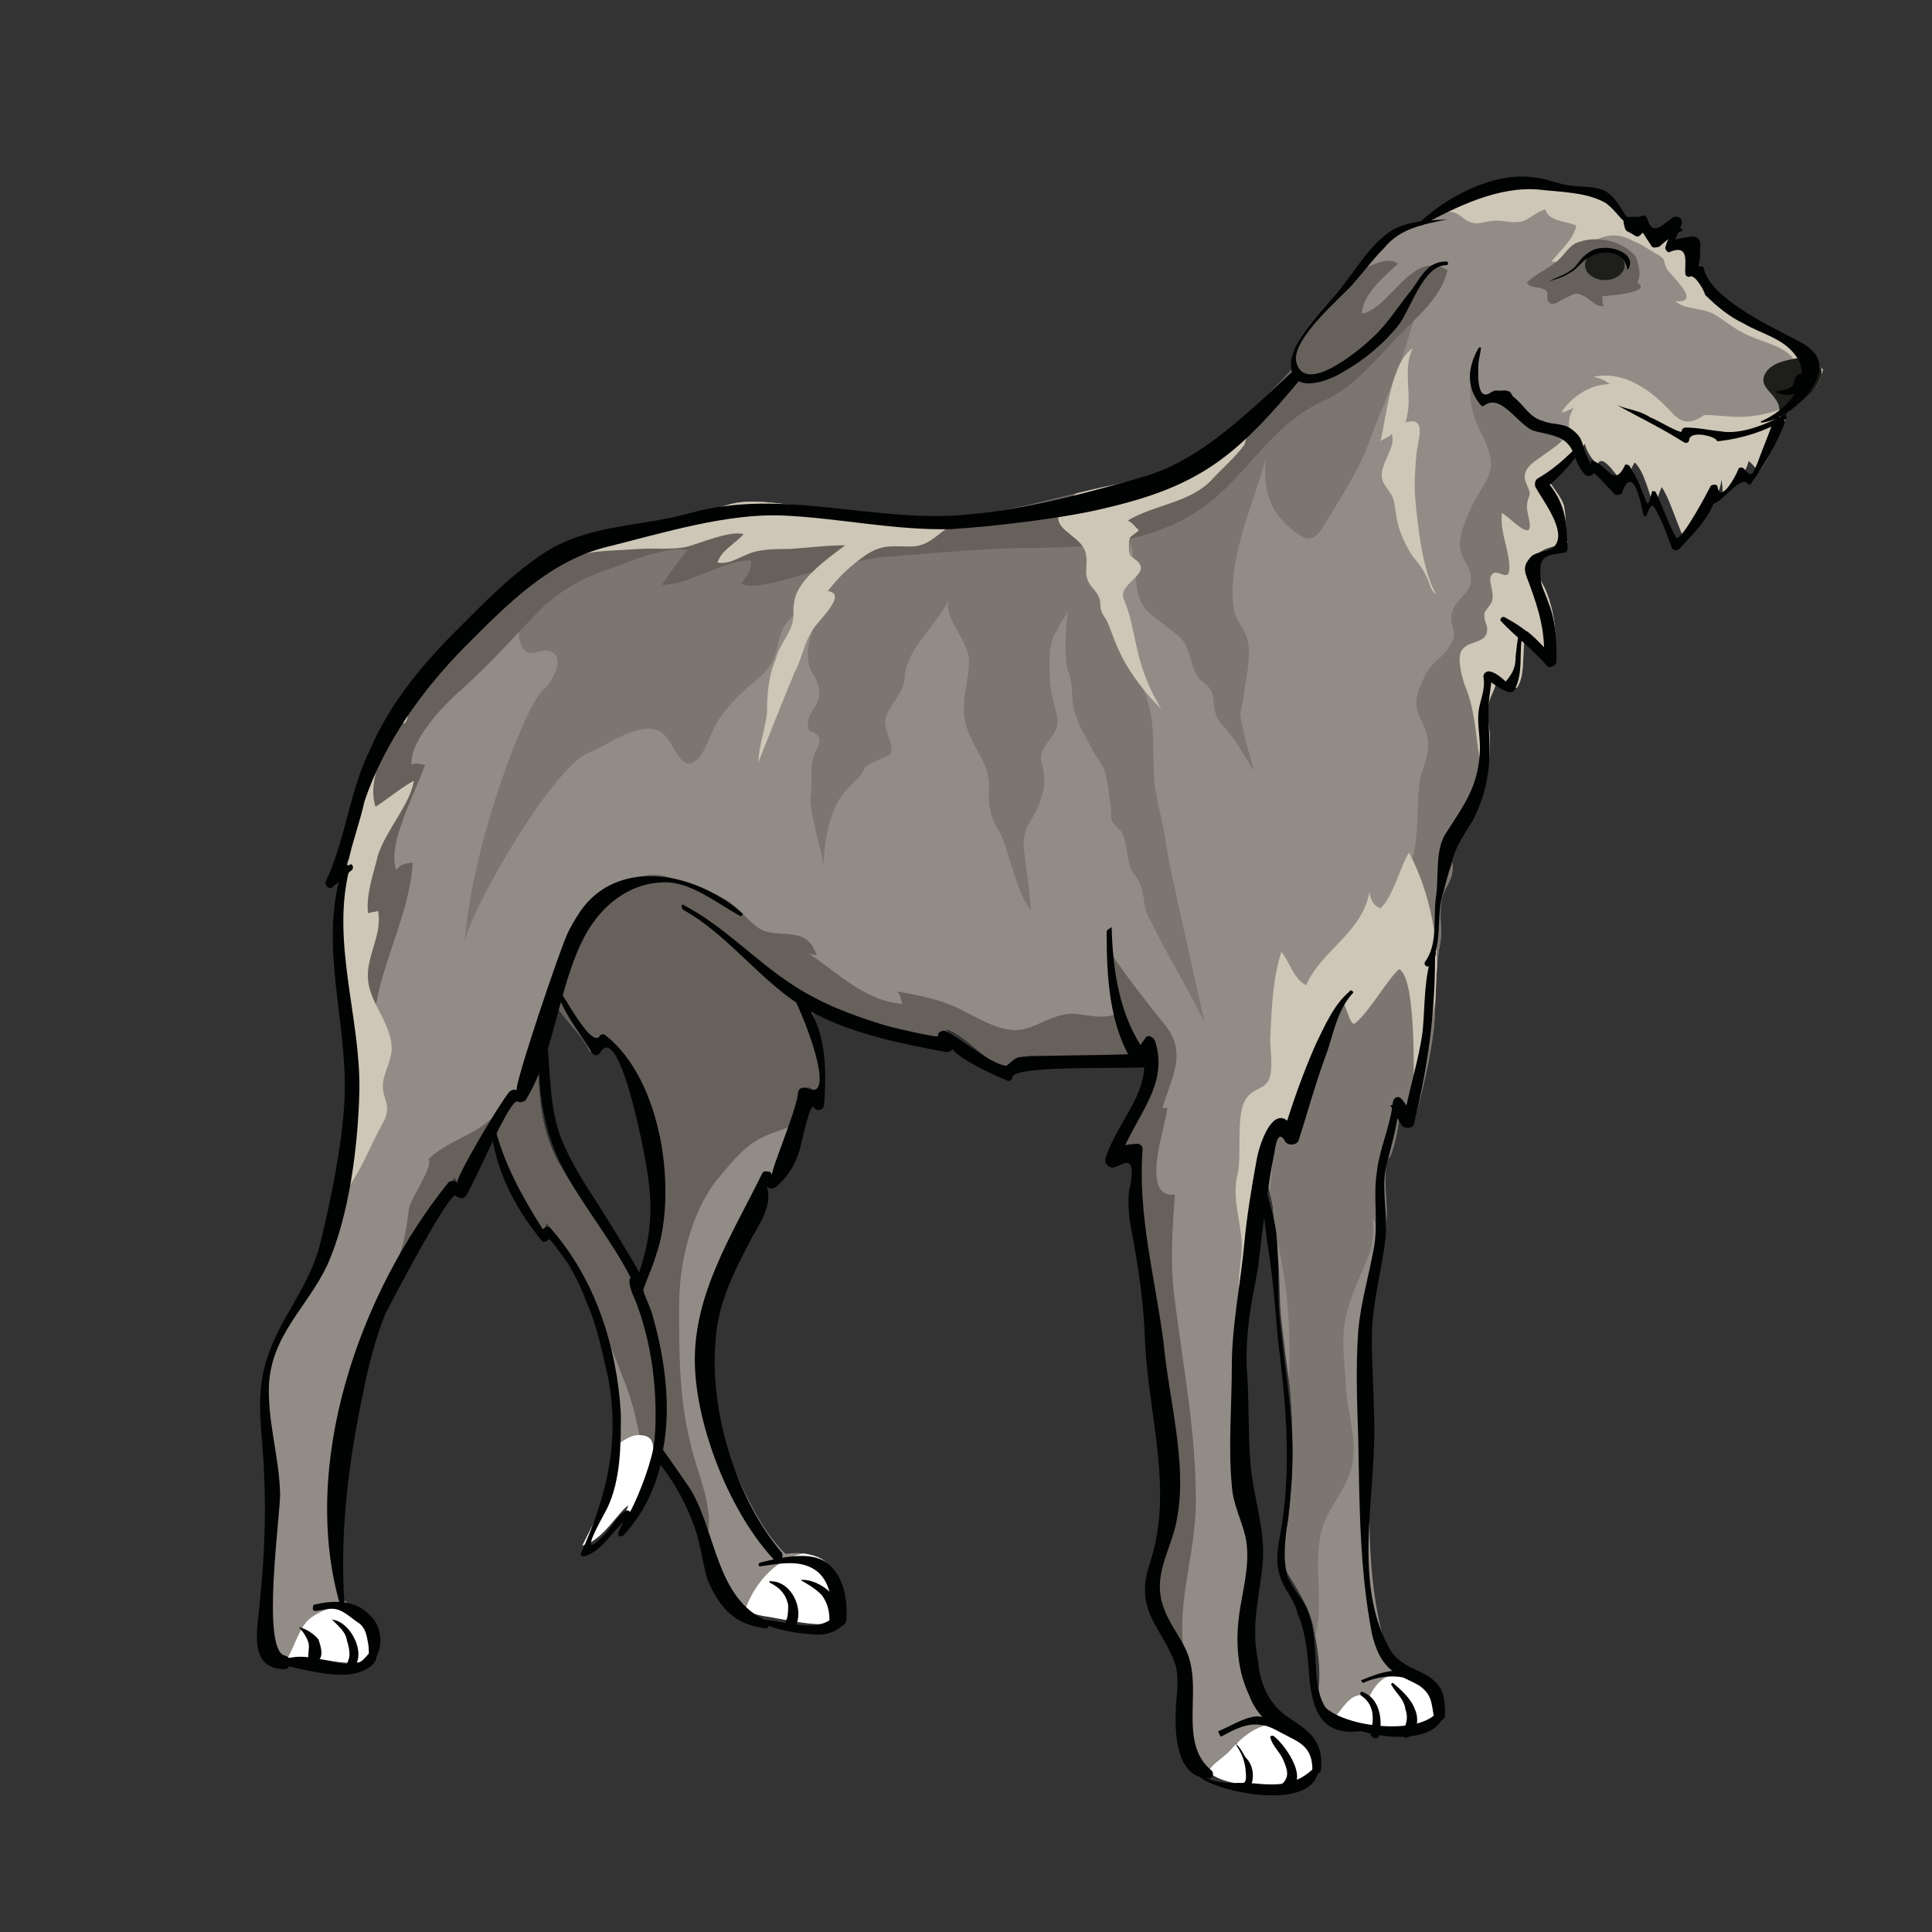 <?xml version="1.0" encoding="utf-8"?>
<!-- Generator: Adobe Illustrator 22.1.0, SVG Export Plug-In . SVG Version: 6.00 Build 0)  -->
<svg version="1.1" id="Card_2" xmlns="http://www.w3.org/2000/svg" xmlns:xlink="http://www.w3.org/1999/xlink" x="0px" y="0px"
	 viewBox="0 0 155.9 155.9" style="enable-background:new 0 0 155.9 155.9;" xml:space="preserve">
<rect x="0" y="0" width="155.9" height="155.9" fill="#333333" stroke="none"/>
<style type="text/css">
	.st0{clip-path:url(#SVGID_2_);}
	.st1{fill:#928C87;}
	.st2{fill:#7C7671;}
	.st3{fill:#67615C;}
	.st4{fill:#CEC7B7;}
	.st5{fill:#FFFFFF;}
	.st6{clip-path:url(#SVGID_4_);}
	.st7{fill:#1E1E1B;}
	.st8{fill:#010202;}
</style>
<g id="Colours_2">
	<g>
		<g>
			<g>
				<g>
					<defs>
						<path id="SVGID_1_" d="M144.7,28c-1-0.8-2-1.2-3.2-1.8c-1-0.6-1.9-1.3-2.9-2c-0.8-0.6-1.3-1.2-1.6-2.1
							c-0.2,0.1-0.4,0.1-0.7,0.1c0.1-0.8,0.2-1.6,0.2-2.2c-0.7,0-1.2,0-1.9,0.2c0.1-0.7,0.4-1.2,0.8-1.9c-0.8,0.3-1.2,1-1.9,1.3
							c-0.3-0.2-0.8-1.1-0.8-1.6l-1.2,0.1c-0.7-0.3-1-1.2-1.2-1.8c-0.4-0.6-0.9-0.8-1.6-1c-1.1-0.3-2.6,0-3.7-0.4
							c-1.2-0.4-2-0.3-3.4-0.1c-2.7,0.6-4.7,1.5-6.8,3.1L114,18c-1.1,0.2-1.8,0.6-2.6,1.5c-1.6,2-3.2,3.8-5,5.8
							c-0.8,0.9-2.6,3.2-1.9,4.2c-1.8,2.1-4.6,4.8-6.9,6.6c-2.5,1.8-4.8,2.3-7.6,3c-5.5,1.1-11,3.2-16.8,2.6
							c-2.8-0.3-5.6-0.6-8.5-0.9c-1.6-0.1-3-0.4-4.6-0.3c-1.6,0.1-2.7,0.8-4.1,1.1c-2.8,1-5.8,0.9-8.7,1.7c-3.2,1-6.3,4.4-8.7,6.6
							c-3.1,2.7-5.9,6.7-7.9,10.2c-1.7,3-2,7.7-3.8,10.6c0.8-0.8,1-1,1.2-1.1c-1.2,3.2-0.6,8.1,0,11.7c0.7,4.6,0.7,8.1-0.4,12.5
							c-0.6,2.3-0.9,6.3-1.9,8.4c-1,2-2.6,3.8-3.5,5.9c-1.6,3.7-0.2,7.9-0.2,11.9c0,2.5,0.1,4.9-0.2,7.3c-0.1,1.3-1.9,6.8,1.1,6.5
							c1.1-0.1,2.6,0,3.6,0.2c1.2,0.2,2.6,0.4,3.5-0.4c0.3-1.1,0.1-2.6-0.9-3.4l-1.5-1.1c-1-4.1-1-8.1,0-12.2
							c1.1-5.3,1.8-9.7,4.4-14.7c1.2-2.5,2.8-4.9,4.6-7.2c0.1,0.3,0.4,0.6,0.6,0.8c1.1-1.3,1.7-3.6,2.5-5.4c0.4,3.2,2.3,6.5,4.1,9.1
							c0-0.3,0.1-0.6,0.2-0.8c4.6,4.9,6.9,15,5,21.4c-0.6,1.7-1.3,3-2.1,4.6c1.6-0.3,3.1-3,3.7-3.2c0,0.2-0.7,1.2-0.8,1.6
							c1.8-1.9,2.8-4.1,3.1-6.4c1.1,1.5,2.5,3.2,3.1,5c1.3,3.5,1.1,7.9,5.5,8.7c1.6,0.2,6.4,1.5,6.3-0.2c0-1.5-0.2-3.5-1.6-4.4
							c-0.7-0.4-1.9-0.6-2.9-0.4c-1.7-1.6-3.1-4.4-4-6.5c-1.7-3.8-2.8-8.1-2.2-12.3c0.3-2.1,1.1-4,2.1-5.9c0.6-1,1.2-1.9,1.7-3
							c0.5-1.1,0.4-2.3,1.1-3.2c0.1,0.1,0.1,0.3,0.2,0.6c1.8-1,2.9-5.4,2.8-7.4c0.6,0.1,1,0.6,1.1,1.1c0.2-5.9-0.6-7-1.3-8.7
							c3.4,2,7.8,3.1,11.7,3.9c-0.1-0.3-0.1-0.7-0.3-1c2,0.7,3.2,2.9,5.3,3.2c-0.3-1.6,3.8-0.9,5.3-0.9c0.9,0,2-0.2,2.9,0
							c1.1,0.2,2-0.6,3.1-0.3c0.9,3.1-2.1,5.3-3,8.3c0.7-0.1,1.2-0.4,1.9-0.4c0.1,1.7-0.3,3.2-0.1,4.9c0.2,1.7,0.8,3.4,1.1,5
							c0.4,3.2,0.7,6.6,1,9.8c0.4,3.6,1.7,7.8,0.6,11.5c-0.6,1.6-1.3,3-1.1,4.8c0.3,1.7,1.8,3.2,2.3,4.9c0.9,2.6-1,8.5,2.2,9.4
							c1.2,0.8,3,0.8,3.8,0.9c1.6,0.1,4,0.4,4.8-1.5c0.3-2.6-1.5-2.8-3-3.8c-1.7-1.2-2.2-3.5-2.6-5.5c-0.6-3.5,1.3-6.9,0.3-10.3
							c-1.1-3.6-0.9-7.3-0.9-11.1c0-1.8-0.2-3.7,0-5.4c0.2-1.8,0.8-3.4,0.9-5.4c0.1-2.2,0.7-5.4,1-7.6c-0.2,1.1,0.4,2.6,0.6,3.8
							c0.1,1.3,0.3,2.7,0.4,3.9c0.2,1.8,0.1,3.6,0.3,5.4c0.2,1.7,0.4,3.5,0.7,5.4c0.3,3.4,0.3,7-0.1,10.4c-0.2,1.6-1,3.1,0,4.7
							c0.9,1.5,1.6,2.5,2,4.2c0.3,1.7,0.6,3.2,0.4,5c-0.1,1.6,1.6,3.1,5.6,3.2c1.5,0.2,4.2,0.1,4.5-1.2c-0.2-2,0-2.2-2-3
							c-2-0.9-2.6-1.9-3.1-4c-1.5-6.4-0.6-13.2-1-19.8c-0.1-3,0-6.3,0.8-9.2c0.4-1.6,0.7-3,0.7-4.6c0-1.1-0.4-3.8,0.3-4.4
							c0.6-1.6,0.7-3.1,0.9-4.7c0.4,0.6,0.6,1.1,1.1,1.6c0.6-2.3,1.2-4.7,1.5-7.2c0.2-2.1,0.1-4.2,0.4-6.3c0.4-1.6,0-2.3,0.2-3.9
							c0.1-1,0.8-1.5,0.9-2.5c0.1-0.9-0.4-1.3-0.1-2.1c0.2-0.8,1.1-1.6,1.5-2.2c0.3-0.6,0.7-1.1,0.9-1.8c0.6-1.6,0.8-3.4,0.7-5.1
							c-0.1-1-0.3-1.6,0-2.6c0.3-0.9,0.7-1.1,0.3-2.1c0.8,0.2,1.1,1,1.9,1.1c0.8-1.1,0.3-3.4,0.8-4.6c0.9,0.7,1.5,1.5,2.3,2.2
							c0.1-1.8,0-3.5-0.7-5.3c-0.3-0.8-1.1-1.8-1-2.7c0.2-0.8,1.9-1.1,2.7-1.3c-0.2-1-0.1-2-0.3-3c-0.3-0.9-1-1.5-1.3-2.2
							c1.2-0.8,2-1.6,3-2.8c0.1,0.6,0.6,1.3,1,1.7c0.4-1.2,1.9,1.5,2.2,1.6c0.3-0.6,0.4-1.1,0.8-1.8c0.8,0.7,1.2,2.7,1.6,3.6
							c0.3-0.6,0.3-1.1,0.6-1.6c0.6,0.9,1.1,2.6,1.8,4.2c1-1.1,2.9-3.2,3-4.8c0.1,0.3,0.1,0.7,0.1,1c1-0.6,1.8-1.3,2.1-2.5
							c0.3,0.2,0.6,0.6,0.8,0.9c0.9-1.1,2-3.8,2.5-5.1c1.2-0.7,2.3-1.3,2.7-3.2C146.3,29.3,145.5,28.6,144.7,28z M53,98
							c-0.1,1.6-1.2,4.2-1.8,5.8c-1.6-3.5-4.1-6.4-6.2-10.1c-1.5-2.8-1.6-5.9-1.6-9.1l0.4-2.1c0.6-1.8,0.6-1.9,0.7-2.3
							c0.4,1.7,2.5,3.1,3.1,4.7c0.1-0.3,0.6-0.8,0.7-1.1c3,1.7,3.2,6.4,3.8,9.3C52.4,94.6,53.1,96.3,53,98z"/>
					</defs>
					<clipPath id="SVGID_2_">
						<use xlink:href="#SVGID_1_"  style="overflow:visible;"/>
					</clipPath>
					<g id="Base" class="st0">
						<rect x="4.9" y="13.5" class="st1" width="144.6" height="134.4"/>
						<g>
							<path class="st2" d="M118.9,30.4c-0.7,1.5,0.1,3.7,0.9,5.1c1.2,2.8,0,3.1-1.1,5.5c-0.4,0.9-0.9,1.9-0.9,3
								c0,1,0.9,1.7,0.9,2.7c0,1.2-1.1,1.5-1.5,2.6c-0.4,1.2,0.6,1.6-0.2,2.8c-0.4,0.8-1.3,1.2-1.9,2.2c-0.4,0.8-0.9,1.8-0.8,2.7
								c0.1,0.9,0.8,1.6,0.9,2.6c0.2,1.1-0.3,2.1-0.6,3.2c-0.3,1.8-0.1,3.5-0.4,5.4c-0.3,1.9-1,3.2-1.7,4.9
								c-0.9,2.1-1.3,4.2-2.7,6.2c-1.1,1.8-2.7,3.4-2.9,5.6c-0.6,4.9,1.1,9.7,3.9,13.5c0.8,1.1,1.1,2,2.3,1.7
								c1.8-0.6,2.7-4.1,3.2-5.6c3-5.8,4.4-11.6,6-17.9c1.2-4.7,1.1-10,0.9-14.8c-0.1-1.7-0.4-3.5-0.2-5.3c0.2-1.6,1.1-3.1,1.3-4.6
								c0.6-2.3,0-4.6,0.1-6.9c0.1-2,0.7-4.2,1.1-6c0.7-2,1.3-3.6-0.9-4.5c-1.1-0.4-1.6-0.8-2.6-1.3c-1.1-0.7-1.5-1-2.7-0.8
								C119.5,31.7,119.5,30.9,118.9,30.4z"/>
						</g>
						<g>
							<path class="st3" d="M43.4,99.4c3.2,2.9,5.3,7.6,6.8,11.6c1.5,3.6,2,7.6,1.6,11.5c2.7-4.9,3.2,0.6,5,2.2
								c1.2-2.5-0.6-5.8-1.1-8.3c-0.9-3.6-0.9-7.3-0.9-11c0-3.4,0.9-7.3,2.9-10c1-1.2,2.2-2.8,3.6-3.5c1.2-0.7,2.6-0.8,3.7-1.7
								c1.2-1.1,1.3-2.6,2.3-3.7c1.2-1.3,2.9-1,4.5-0.8c3.7,0.6,7.2,1.9,11,1.9c1.1,0,3.2-0.2,4.1,0.6c1.1,1.1,0.1,3.9,0.2,5.4
								c0,2.1,0.2,4.2,0.6,6.4c0.4,2.6,2,4.4,2.7,6.8c1.5,5.5,1.1,11.8,0.4,17.3c-0.3,2-0.3,4.2,0.9,6c1.1,1.7,3,2.7,4,4.1
								c-1-4.5,0.8-8.5,0.8-13.1c0-5.6-1-10.6-1.7-16.2c-0.4-3-0.2-5.5,0-8.5c-2.9,0.3-0.7-5.6-0.6-7c-0.1,0-0.3,0-0.4,0
								c0.8-2.6,2-4.5,0.2-6.7c-1.6-2-3.1-3.9-4.5-6c-0.2,1.1,0,4,0.8,5c-1.2,0.7-2.7,0.1-3.9,0.1c-1.6,0.1-2.7,1.1-4.1,1.3
								c-1.7,0.2-3.6-1.1-5.1-1.8c-1.5-0.7-3.2-1-4.8-1.3c0.3,0.3,0.3,0.7,0.4,1c-3-0.2-5.3-2.6-7.6-4.1c0.2,0.1,0.4,0.1,0.7,0.2
								c-0.8-2.5-2.9-1.3-4.5-2.1c-1.2-0.7-1.8-2-3.2-2.6c-1.2-0.6-3-1.3-4.5-1.7c-1.1-0.3-1.9,0-3.2,0.3c-2.7,0.7-4.7,5-5.4,7.5
								c-0.9,2.8-1.1,5.4-2.5,7.9c-0.8,1.7-1.7,2.8-3.1,4c-1.5,1.3-3.4,1.7-4.9,3.1c0.3,0.8-1.3,2.9-1.6,4c-0.2,1.7-0.4,3-1.1,4.6
								c-1.1,2.5-4.4,7.4-2.6,10C31,110.6,40.1,96.6,43.4,99.4z"/>
						</g>
						<g>
							<path class="st2" d="M108.5,80.7c-2.2,2.7-2.3,7.2-4.6,9.7c-1.5,1.7-1.1,2.1-1.3,4.5c-0.2,1.8-0.2,2.8,0.3,4.6
								c1.9,7.3,1.1,14.5,0.1,21.8c-0.3,2.1-0.8,4.7,0.1,6.8c0.4,1.1,1.8,4.5,2.8,4.7c1.3-3.5-0.4-7.2,1.2-10.5c0.8-1.5,2-3,2.1-4.8
								c0.2-1.9-0.6-4-0.6-5.9c-0.1-1.7-0.4-3.5,0-5.3c0.4-1.8,1.2-3.4,1.9-5.1c1.1-3.7-1.1-5.8-1.3-9.6c-0.1-1.8,0.1-3.6,0-5.4
								C109.1,84.4,109.3,81.6,108.5,80.7z"/>
						</g>
						<g id="Light">
							<g>
								<path class="st4" d="M100.2,105.1c-0.6-1,0.1-3.6,0-5c-0.2-2-0.8-3.7-0.3-5.5c0.3-1.5-0.2-4.9,0.7-6
									c0.6-0.9,1.6-0.6,1.9-1.8c0.2-0.9,0-2.1,0-3c0.1-2.2,0.2-4.9,0.9-7c0.7,0.9,1,2.2,2,2.7c1.2-2.8,4.5-4.2,5.1-7.5
									c0.1,0.7,0.4,1.1,0.9,1.3c1.1-1.1,1.5-3.2,2.3-4.5c1.7,3.2,2.5,7.3,2.2,11c-0.2,3.5-2.1,7.4-1.9,10.8
									c0.2-5.8,0.1-11.8-1.1-12.4c-1,0.9-2.5,3.6-3.6,4.4c-0.4,0.2-0.9-2.3-1.1-1.9c-1.7,3.2-2.6,6.8-4,10.6
									c-1.1-1.5-1.3,2.5-2.5,4.2c-1.8,3.2-0.2,7.8-0.9,11.5C100.3,106.8,100.2,106.3,100.2,105.1z"/>
							</g>
							<g>
								<path class="st2" d="M115.7,22.8c-1.5,1.8-1.8,3.9-2.6,6.2c-0.9,2.5-2,4.9-2.9,7.4c-0.8,1.9-1.9,3.6-3,5.4
									c-1.1,1.9-1.5,2.2-3.2,0.7c-1.7-1.5-2-3.1-1.9-5.4c-1,3.8-3.2,8.2-2.5,12.2c0.2,1,1,1.6,1.1,2.5c0.2,0.8,0,1.5,0,2.1
									c-0.2,1.2-0.3,2.3-0.6,3.6c-0.1,0.6,1,4.4,1.1,4.7c-0.7-1-1.1-1.9-1.9-2.9c-0.4-0.6-1.1-1.1-1.2-1.7
									c-0.2-0.6-0.1-1.1-0.3-1.7c-0.2-0.6-0.8-0.8-1.1-1.2c-0.6-0.9-0.6-1.9-1.1-2.8c-0.4-0.6-1.2-1.1-1.8-1.6
									c-1-0.8-1.5-1-1.9-2.2c-0.4-1.3-0.3-2.9-0.7-4.4c0,4-2.6,7.3,0.3,10.8c1.8,2.2,1.5,4.9,1.6,7.6c0,1.8,0.6,3.6,0.9,5.4
									c0.2,1.2,0.4,2.5,0.7,3.7c0.8,3.8,1.7,7.6,2.5,11.3c-1.7-3.4-3-5.4-4.4-8.3c-0.7-1.1-0.3-2.3-1.1-3.4
									c-0.9-1.1-0.6-2.2-1.1-3.5c-0.2-0.4-0.7-0.7-0.9-1.1c-0.1-0.4,0-1-0.1-1.3c-0.1-0.8-0.2-1.7-0.4-2.5c-0.2-0.8-1-1.6-1.2-2.2
									c-0.4-0.8-0.9-1.5-1.1-2.3c-0.6-1.1-0.2-2.6-0.7-3.7c-0.4-1.2-0.2-4.7,0.2-5.9c0.3,0.6-1,2.1-1.1,2.6
									c-0.7,0.9-0.6,2.3-0.6,3.4c0,1.2,0.3,2.3,0.6,3.5c0.2,1-0.4,1.6-0.9,2.3c-0.6,1-0.4,1.1-0.2,2.1c0.2,1.1,0,1.5-0.3,2.6
									c-0.6,1.5-1.2,1.7-1.3,3.2c0,0.9,0.4,2.8,0.6,5.4c-1-0.8-1.9-5.1-2.5-6.2c-0.8-1.2-1-2.3-0.9-3.9c0-1.7-1.3-3-1.8-4.6
									c-0.6-1.9,0.2-3.6,0.2-5.4c0-1.6-2.2-3.5-1.6-5c-0.9,2.1-3.5,4-3.6,6.4c0,1.1-1.1,2-1.5,3.1s1.1,2.8,0.1,3.2
									c-0.4,0.2-1.8,0.7-1.9,1.1c-0.2,0.6-0.8,0.9-1.5,1.8c-1.5,1.5-1.8,5.3-1.7,6c-0.2-1.1-1.2-4.6-1.1-5.5
									c0.2-1.1-0.1-2.3,0.3-3.5c0.1-0.4,0.7-1,0.3-1.5c-0.4-0.6-0.8-0.1-0.8-0.9c-0.1-0.9,0.8-1.5,0.9-2.3
									c0.1-0.9-0.3-1.5-0.7-2.2c-0.4-1.1-0.2-2.1,0.2-3.2c0.3-0.9,0.8-2.2,1.3-2.9c-1.1,1.1-2.9,1.2-3.7,2.8
									c-0.4,0.8-0.4,1.7-0.8,2.5c-0.4,1-1.2,1.5-2,2.2c-1.1,1-2,1.9-2.7,3.2c-0.4,0.8-0.7,1.6-1.1,2.3c-1.7,2.2-2.1-1.3-3.4-1.9
									c-1.7-0.8-4.1,1.1-5.6,1.7c-2.8,1-9.1,11.7-10.1,15.2c0.7-8.3,5-19.1,6.3-20.2c0.7-0.6,1.6-2.2,1-2.9
									c-1.1-1-2.1,0.9-2.8-0.9c-0.9-1.9,3-6.6,4-8.3c2.2-3.7,5.6-6.2,8.7-9.1c9.5-8.7,21.6-9.7,33.9-7.6c3.1,0.6,5,2.4,7.8,2.3
									c1.7,0,3.6-0.2,5.4,0c3,0.3,4.5-0.1,7.4-1.2C111.2,27.2,113.2,26,115.7,22.8z"/>
							</g>
							<g>
								<path class="st3" d="M28.7,92.3c0.2-1.7,1-3.4,1.2-5.3c0.2-1.6,0.1-3.2,0.3-4.9c0.4-4.1,2.9-8.4,3.1-12.5
									c-0.6,0.1-1,0.1-1.3,0.6c-0.9-1.9,1.7-6.6,2.3-8.5c-0.4,0-0.7-0.2-1.1,0c-0.1-2.1,2.8-5,4.2-6.2c2.1-1.9,3.8-3.8,5.8-5.9
									c1.7-1.8,3.8-3,6-3.7c1.6-0.6,4.8-1.9,6.3-1.5c-0.8,0.9-1.5,1.9-2.1,2.8c2.3,0,4.7-1.9,7.2-2c0.1,0.7-0.3,1.2-0.8,1.9
									c1.3,0.6,4.9-0.8,6.4-1.1c1.9-0.4,3.7-1,5.7-1.1c4-0.3,7.9-0.7,12.1-0.7c4.4,0,9.1-0.6,12.7-3c4-2.7,5.7-6.9,10.2-8.9
									c2.3-1.1,3.6-2.7,5.4-4.6c1.5-1.7,4-3.5,4.5-5.9c-2.8-1.8-4.7,3.2-6.9,3.5c0-1.5,1.9-3.1,2.9-4c-1.2-1.3-6.5,2.7-7.7,3.5
									C100.7,27.9,97,31,92,33.1c-7.4,2.5-15.7,3.3-23.3,5.1c-5.6,1.2-11.3,1.2-16.9,1.8c-4.4,0.3-8.6,1.3-12.6,3.2
									c-3.8,1.6-8.2,3.2-11.1,6.3c-8.3,8.8-8.1,20.6-4.2,31.3c1.2,3.5,1.1,7.6,1,11.3c-0.1,1.2-0.4,1.9,0.7,2.3
									C26.7,94.7,27.6,93.9,28.7,92.3z"/>
							</g>
							<g>
								<path class="st4" d="M146.2,31.2c-0.6-0.3-1.1-1.9-1.7-2.5c-0.8-0.8-2.2-1.1-3.1-1.5c-1.1-0.4-1.9-1.1-3-1.8
									c-1-0.6-2.5-0.4-3.2-1.1c2.2,0.2-0.3-2-0.7-2.6c-0.4-0.9,0-0.7-0.8-1.2c-0.6-0.3-1.2-0.8-1.8-1c-1.1-0.6-2-0.7-3.2-0.1
									c-1.1,0.6-2.2,1.9-3.5,1.7c0.7-0.9,1.8-1.8,2-2.9c-0.9-0.4-2.2-0.3-2.5-1.3c-0.8,0.2-1.3,0.9-2.1,1
									c-0.7,0.1-1.2-0.1-1.9-0.1c-0.6,0-1.3,0.3-1.8,0.2c-0.9-0.2-1-0.8-1.8-0.9c-1.2-0.2-3.5,0.6-2.3-1.6
									c1.5-2.8,4.8-3.5,7.6-3.9c3.2-0.4,6-1.1,9.5-0.6c3.5,0.6,6.7,1.2,9.8,2.9c3,1.5,5.3,4.1,7,6.9c1.1,1.6,1.1,3.5,1.3,5.4
									C150.5,28.2,149.7,33.8,146.2,31.2z"/>
							</g>
							<g>
								<path class="st4" d="M32.3,58.3c-1.2,1.8-2.7,4.6-2,6.8c1.1-0.7,2-1.5,3.1-2.1c-0.3,1.9-2.2,3.9-2.9,6
									c-0.3,1.3-1,3.2-0.8,4.7c0.2-0.1,0.6-0.1,0.8-0.2c0.4,1.9-1,3.7-0.8,5.6c0.2,2,2,3.6,1.9,5.7c-0.1,1.1-0.8,2-0.7,3.1
									c0.2,1.2,0.7,1.5-0.1,2.9c-1,1.8-1.6,3.6-2.9,5.3c-1.8,2.2-2.5,5-3.8,7.4c-0.7-2.1,0.1-5.4,0-7.6c-0.1-3.1-0.4-6.2-0.6-9.3
									c-0.2-4.1-1.5-8.2-1.7-12.3c-0.2-4,1.8-7.5,3.2-11.1c1-2.1,1.8-6.5,4.4-7.2c0.8-0.2,2.6-0.3,3.1,0.2
									C33.2,56.8,33,58.8,32.3,58.3z"/>
							</g>
							<g>
								<path class="st4" d="M43.7,45.6c1.2,0.1,2.8-0.8,3.9-1c1.2-0.2,2.7-0.2,3.9-0.3c1.3-0.1,2.8,0.1,4-0.2
									c1.1-0.3,3.4-1.3,4.5-1c-0.7,0.8-1.8,1.3-2.1,2.3c1.1,0.2,2.1-0.7,3.1-0.9c0.9-0.2,1.7-0.2,2.7-0.2c1.5-0.1,3-0.3,4.5-0.3
									c-1.3,1-3.8,2.7-4.1,4.5c-0.2,1,0.1,1.2-0.3,2.2c-0.4,0.9-1,1.6-1.2,2.5c-0.6,1.3-0.7,2.9-0.7,4.2c-0.1,1.3-0.7,2.9-0.7,4.1
									c1-2.5,1.9-4.8,2.9-7.2c0.6-1.1,0.8-2.5,1.5-3.5c0.3-0.6,2.9-2.9,1.2-3.1c0.9-1.2,2-2.2,3.2-3c1.3-0.8,2.1-0.6,3.5-0.6
									c1.5,0,2.2-1.1,3.4-1.8c1.2-0.7,3-1.1,4.4-1.5c-3.9-0.2-7.7-1.2-11.7-1.5c-4.4-0.2-8.8,0.9-13.2,0.2c-3-0.4-7.2-0.4-9.8,1
									C45.5,41.6,42.9,43.8,43.7,45.6z"/>
							</g>
							<g>
								<path class="st4" d="M114,28.1c-1.8,1.2-2.1,5.5-2.6,7.5c0.2-0.2,0.7-0.3,0.9-0.6c0.4,1.1-0.9,2.3-0.8,3.5
									c0.1,0.7,0.7,1.1,0.9,1.7c0.2,0.6,0.2,1.1,0.3,1.6c0.2,1.1,0.7,2.2,1.3,3.1c0.6,0.7,0.8,1,1.1,1.6c0.3,0.6,0.3,1.1,0.8,1.5
									c-1.1-1.9-1.5-5.5-1.7-7.8c-0.1-1.1,0-2.5,0.1-3.6c0.1-1,0.9-3.1-0.9-2.5C114.1,32.1,113.1,29.9,114,28.1z"/>
							</g>
							<g>
								<path class="st4" d="M128.6,30.4c0.9,0.2,1.3,0.6,1.3,0.6c-2.1,0-3.6,1.7-3.9,2.3c0.4-0.1,0.8-0.3,1-0.4
									c-1,1.5,0.1,3.2,0.8,4.5c0.7,1.3,0.8,2.7,1.7,3.9c2.3,3,6.5,5.6,9.8,3c2.3-1.8,4.4-6,4.2-9.2c-0.1-1.6,2.1-2.9,1.5-2.6
									c-3.9,1.8-5.8,0.9-7.5,1c-1.1,0.8-1.8,0.6-2.5-0.1C133.3,31.5,131.1,29.9,128.6,30.4z"/>
							</g>
							<g>
								<path class="st4" d="M126.4,35.2c-0.7,0.8-1.3,1.1-2.1,1.7c-0.9,0.6-1.6,1.2-1.1,2.2c0.3,0.7,0.3,0.7,0.1,1.2
									c-0.2,0.7,0,1.1,0.1,1.7c0.4,2-1.7-0.4-2.2-0.6c-0.2,1.5,0.6,3,0.6,4.4c0,1.4-1.1-0.2-1.5,0.7c-0.2,0.4,0.3,1.3,0.1,2
									c-0.1,0.3-0.4,0.6-0.6,0.9c-0.1,0.4,0.1,0.9,0.2,1.2c0.1,1-0.7,1.1-1.2,1.3c-0.9,0.3-1.1,0.8-1,1.7c0.1,0.8,0.3,1.5,0.6,2.2
									c0.7,2,0.7,4,1.1,6c0.2,1.1,0.8,2.2,0.9,3.4c0,0.4-0.1,2.6,0.4,2.6c0.4,0.1,0.9-0.9,1.1-1.1c0.6-0.8,1.1-1.3,1.6-2.2
									c1.1-1.7,2-3.4,2.9-5.3c1.8-3.9,3.2-8.2,2.6-12.5c-0.4-2.6-1.8-5-1.9-7.6c0-0.3,0-0.8,0-1.1c0-0.6,0.3-0.8,0.4-1.1
									C127.4,36.9,127.4,35.7,126.4,35.2z"/>
							</g>
							<g>
								<g>
									<path class="st4" d="M147.7,115.9c0.6,0,0.6-0.9,0-0.9C147.1,115,147.1,115.9,147.7,115.9L147.7,115.9z"/>
								</g>
							</g>
							<g>
								<path class="st4" d="M101.5,33.4c-1,0.7-0.7,1.6-1.1,2.5c-0.7,1-1.9,2-2.7,2.9c-1.8,1.8-4.5,1.9-6.7,3.2
									c0.3,0.1,0.7,0.6,0.9,0.8c-0.7,0.6-0.8,0.4-0.8,1.2c0,1,0.1,0.8,0.7,1.3c1.1,1.1-1.7,1.8-1.1,3.1c1.1,2.6,0.7,5,3,8.8
									c-3.7-3.7-3.8-6.2-4.5-7.3c-0.8-1.1,0-1.2-0.9-2.3c-1.1-1.2-0.4-1.7-0.7-3c-0.3-1.2-2.1-1.7-2.2-2.7c-0.2-1.3,2.7-3,3.9-3.6
									c3.1-1.7,4.8-4.5,7.8-6.3c0.7-0.3,3.2-1.8,3.9-1.5c1.1,0.7-0.4,2.8-0.3,3.6"/>
							</g>
						</g>
						<g>
							<path class="st5" d="M22.1,134.9c1.3-0.3,1.7-3.2,2.8-4.2c1.1-1,4.1-1.8,5.5-1.1c1.8,1,1.8,4.4,1,5.8
								c-1.2,2.2-3.4,3.4-5.9,3.2c-1-0.1-2.6-0.8-3.1-1.5C22,136.5,21.7,134.7,22.1,134.9z"/>
						</g>
						<g>
							<path class="st5" d="M59.8,132.3c-0.3-3.7,3.7-8.6,7.7-6.5c2,1.1,2.5,4.2,1.3,5.9c-1.1,2-4.1,4.4-6.6,4.1
								C60.6,135.6,58.9,133.2,59.8,132.3z"/>
						</g>
						<g>
							<path class="st5" d="M48.4,117.8c0.7-0.6,2.1-2,3.1-2c1.5,0,1.1,1,1.3,2c0.3,2.6,0.1,4-1.7,6.2c-0.8,0.9-1.8,2.1-3.1,1.8
								c-1.6-0.3-1.6-1.7-1.7-3.1c-0.1-1.1-0.2-2.7,0.2-3.5C47.2,118.2,48.5,118,48.4,117.8z"/>
						</g>
						<g>
							<path class="st5" d="M97.5,144.8c-0.9-2.1,1-2.6,1.9-3.7c1.1-1.2,2.2-2,4-2.1c0.8-0.1,1.5,0.2,2,0.3c0.3,0.1,0.8,0.4,1.1,0.4
								c0.8-0.1,0.3-0.3,0.8-0.7c1.1-1,1.6-2.7,3.2-2.1c1-2,2.1-1.9,4.1-1.9c1.6,0,1.8,0.3,2,1.8c0.1,1.2,0,2.6-0.6,3.7
								c-1.1,2.1-3.7,5.4-5.9,6.5c-1.2,0.8-2.6,0.6-4,0.7c-1.2,0.1-2.6,0.7-3.8,0.7C100.7,148.3,97.7,147.8,97.5,144.8z"/>
						</g>
						<g>
							<path class="st3" d="M132,20.7c-1-1.2-3-1.7-4.5-1.2c-0.9,0.2-1.2,1.1-2,1.7c-0.8,0.6-1.7,1-2.3,1.6c0.4,0.6,1.1,0.2,1.6,0.7
								c0.2,0.2-0.1,0.6,0.2,0.9c0.3,0.3,0.7,0,1-0.2c0.8-0.3,1-0.7,1.6-0.4c0.7,0.2,1.1,1,1.8,0.9c-0.1-0.2-0.1-0.6-0.1-0.8
								c0.3,0,4.2-0.3,2.8-1.1C132.5,22.2,132.2,21.3,132,20.7z"/>
						</g>
					</g>
				</g>
			</g>
		</g>
	</g>
	<g>
		<g>
			<g>
				<g>
					<defs>
						<path id="SVGID_3_" d="M144.7,28c-1-0.8-2-1.2-3.2-1.8c-1-0.6-1.9-1.3-2.9-2c-0.8-0.6-1.3-1.2-1.6-2.1
							c-0.2,0.1-0.4,0.1-0.7,0.1c0.1-0.8,0.2-1.6,0.2-2.2c-0.7,0-1.2,0-1.9,0.2c0.1-0.7,0.4-1.2,0.8-1.9c-0.8,0.3-1.2,1-1.9,1.3
							c-0.3-0.2-0.8-1.1-0.8-1.6l-1.2,0.1c-0.7-0.3-1-1.2-1.2-1.8c-0.4-0.6-0.9-0.8-1.6-1c-1.1-0.3-2.6,0-3.7-0.4
							c-1.2-0.4-2-0.3-3.4-0.1c-2.7,0.6-4.7,1.5-6.8,3.1L114,18c-1.1,0.2-1.8,0.6-2.6,1.5c-1.6,2-3.2,3.8-5,5.8
							c-0.8,0.9-2.6,3.2-1.9,4.2c-1.8,2.1-4.6,4.8-6.9,6.6c-2.5,1.8-4.8,2.3-7.6,3c-5.5,1.1-11,3.2-16.8,2.6
							c-2.8-0.3-5.6-0.6-8.5-0.9c-1.6-0.1-3-0.4-4.6-0.3c-1.6,0.1-2.7,0.8-4.1,1.1c-2.8,1-5.8,0.9-8.7,1.7c-3.2,1-6.3,4.4-8.7,6.6
							c-3.1,2.7-5.9,6.7-7.9,10.2c-1.7,3-2,7.7-3.8,10.6c0.8-0.8,1-1,1.2-1.1c-1.2,3.2-0.6,8.1,0,11.7c0.7,4.6,0.7,8.1-0.4,12.5
							c-0.6,2.3-0.9,6.3-1.9,8.4c-1,2-2.6,3.8-3.5,5.9c-1.6,3.7-0.2,7.9-0.2,11.9c0,2.5,0.1,4.9-0.2,7.3c-0.1,1.3-1.9,6.8,1.1,6.5
							c1.1-0.1,2.6,0,3.6,0.2c1.2,0.2,2.6,0.4,3.5-0.4c0.3-1.1,0.1-2.6-0.9-3.4l-1.5-1.1c-1-4.1-1-8.1,0-12.2
							c1.1-5.3,1.8-9.7,4.4-14.7c1.2-2.5,2.8-4.9,4.6-7.2c0.1,0.3,0.4,0.6,0.6,0.8c1.1-1.3,1.7-3.6,2.5-5.4c0.4,3.2,2.3,6.5,4.1,9.1
							c0-0.3,0.1-0.6,0.2-0.8c4.6,4.9,6.9,15,5,21.4c-0.6,1.7-1.3,3-2.1,4.6c1.6-0.3,3.1-3,3.7-3.2c0,0.2-0.7,1.2-0.8,1.6
							c1.8-1.9,2.8-4.1,3.1-6.4c1.1,1.5,2.5,3.2,3.1,5c1.3,3.5,1.1,7.9,5.5,8.7c1.6,0.2,6.4,1.5,6.3-0.2c0-1.5-0.2-3.5-1.6-4.4
							c-0.7-0.4-1.9-0.6-2.9-0.4c-1.7-1.6-3.1-4.4-4-6.5c-1.7-3.8-2.8-8.1-2.2-12.3c0.3-2.1,1.1-4,2.1-5.9c0.6-1,1.2-1.9,1.7-3
							c0.5-1.1,0.4-2.3,1.1-3.2c0.1,0.1,0.1,0.3,0.2,0.6c1.8-1,2.9-5.4,2.8-7.4c0.6,0.1,1,0.6,1.1,1.1c0.2-5.9-0.6-7-1.3-8.7
							c3.4,2,7.8,3.1,11.7,3.9c-0.1-0.3-0.1-0.7-0.3-1c2,0.7,3.2,2.9,5.3,3.2c-0.3-1.6,3.8-0.9,5.3-0.9c0.9,0,2-0.2,2.9,0
							c1.1,0.2,2-0.6,3.1-0.3c0.9,3.1-2.1,5.3-3,8.3c0.7-0.1,1.2-0.4,1.9-0.4c0.1,1.7-0.3,3.2-0.1,4.9c0.2,1.7,0.8,3.4,1.1,5
							c0.4,3.2,0.7,6.6,1,9.8c0.4,3.6,1.7,7.8,0.6,11.5c-0.6,1.6-1.3,3-1.1,4.8c0.3,1.7,1.8,3.2,2.3,4.9c0.9,2.6-1,8.5,2.2,9.4
							c1.2,0.8,3,0.8,3.8,0.9c1.6,0.1,4,0.4,4.8-1.5c0.3-2.6-1.5-2.8-3-3.8c-1.7-1.2-2.2-3.5-2.6-5.5c-0.6-3.5,1.3-6.9,0.3-10.3
							c-1.1-3.6-0.9-7.3-0.9-11.1c0-1.8-0.2-3.7,0-5.4c0.2-1.8,0.8-3.4,0.9-5.4c0.1-2.2,0.7-5.4,1-7.6c-0.2,1.1,0.4,2.6,0.6,3.8
							c0.1,1.3,0.3,2.7,0.4,3.9c0.2,1.8,0.1,3.6,0.3,5.4c0.2,1.7,0.4,3.5,0.7,5.4c0.3,3.4,0.3,7-0.1,10.4c-0.2,1.6-1,3.1,0,4.7
							c0.9,1.5,1.6,2.5,2,4.2c0.3,1.7,0.6,3.2,0.4,5c-0.1,1.6,1.6,3.1,5.6,3.2c1.5,0.2,4.2,0.1,4.5-1.2c-0.2-2,0-2.2-2-3
							c-2-0.9-2.6-1.9-3.1-4c-1.5-6.4-0.6-13.2-1-19.8c-0.1-3,0-6.3,0.8-9.2c0.4-1.6,0.7-3,0.7-4.6c0-1.1-0.4-3.8,0.3-4.4
							c0.6-1.6,0.7-3.1,0.9-4.7c0.4,0.6,0.6,1.1,1.1,1.6c0.6-2.3,1.2-4.7,1.5-7.2c0.2-2.1,0.1-4.2,0.4-6.3c0.4-1.6,0-2.3,0.2-3.9
							c0.1-1,0.8-1.5,0.9-2.5c0.1-0.9-0.4-1.3-0.1-2.1c0.2-0.8,1.1-1.6,1.5-2.2c0.3-0.6,0.7-1.1,0.9-1.8c0.6-1.6,0.8-3.4,0.7-5.1
							c-0.1-1-0.3-1.6,0-2.6c0.3-0.9,0.7-1.1,0.3-2.1c0.8,0.2,1.1,1,1.9,1.1c0.8-1.1,0.3-3.4,0.8-4.6c0.9,0.7,1.5,1.5,2.3,2.2
							c0.1-1.8,0-3.5-0.7-5.3c-0.3-0.8-1.1-1.8-1-2.7c0.2-0.8,1.9-1.1,2.7-1.3c-0.2-1-0.1-2-0.3-3c-0.3-0.9-1-1.5-1.3-2.2
							c1.2-0.8,2-1.6,3-2.8c0.1,0.6,0.6,1.3,1,1.7c0.4-1.2,1.9,1.5,2.2,1.6c0.3-0.6,0.4-1.1,0.8-1.8c0.8,0.7,1.2,2.7,1.6,3.6
							c0.3-0.6,0.3-1.1,0.6-1.6c0.6,0.9,1.1,2.6,1.8,4.2c1-1.1,2.9-3.2,3-4.8c0.1,0.3,0.1,0.7,0.1,1c1-0.6,1.8-1.3,2.1-2.5
							c0.3,0.2,0.6,0.6,0.8,0.9c0.9-1.1,2-3.8,2.5-5.1c1.2-0.7,2.3-1.3,2.7-3.2C146.3,29.3,145.5,28.6,144.7,28z M53,98
							c-0.1,1.6-1.2,4.2-1.8,5.8c-1.6-3.5-4.1-6.4-6.2-10.1c-1.5-2.8-1.6-5.9-1.6-9.1l0.4-2.1c0.6-1.8,0.6-1.9,0.7-2.3
							c0.4,1.7,2.5,3.1,3.1,4.7c0.1-0.3,0.6-0.8,0.7-1.1c3,1.7,3.2,6.4,3.8,9.3C52.4,94.6,53.1,96.3,53,98z"/>
					</defs>
					<clipPath id="SVGID_4_">
						<use xlink:href="#SVGID_3_"  style="overflow:visible;"/>
					</clipPath>
					<g id="Details" class="st6">
						<ellipse class="st7" cx="129.5" cy="21.4" rx="1.6" ry="1.2"/>
						<g>
							<path class="st7" d="M145.6,28.8c-1,0.2-2.3,0.3-3,1.1c-0.9,1.2,0.4,1.6,0.9,2.7c0.1,0.3,0.1,1.1,0.4,1.1
								c0.7,0.2,1.3-0.8,1.7-1.1c0.9-0.9,1.8-2,1.2-3.4C146.2,29.4,146.1,28.8,145.6,28.8z"/>
						</g>
					</g>
				</g>
			</g>
		</g>
	</g>
</g>
<g id="Outlines_2">
	<g>
		<g>
			<path class="st8" d="M114.7,18.2c2.8-1.5,6.2-3.2,9.5-2.9c1.7,0.2,3.9,0.2,5.4,1.1c0.9,0.7,1.1,1.3,2,1.9
				c0.1,0.1,0.3-0.1,0.2-0.2c-1-0.9-1.1-2-2.3-2.7c-0.9-0.4-1.7-0.3-2.6-0.4c-1.1-0.1-2.1-0.6-3.2-0.7c-3.2-0.4-6.8,1.5-9.1,3.6
				C114.4,18.1,114.6,18.2,114.7,18.2L114.7,18.2z"/>
		</g>
	</g>
	<g>
		<g>
			<path class="st8" d="M131,17.9c0.2,1,0.2,0.6,0.9,1.1c0.4,0.3,0.6-0.3,0.7-0.2c-0.1-0.1,0.7,1.1,0.7,1.1c0.1,0.1,0.3,0.1,0.6,0
				c0.7-0.6,1.1-1,1.9-1.3c-0.2-0.2-0.3-0.3-0.6-0.6c-0.3,0.7-0.6,1.2-0.8,1.9c-0.1,0.2,0.2,0.6,0.4,0.4c1.6-0.6,1.1,1,1.2,1.8
				c0,0.2,0.3,0.3,0.4,0.2c0.4-0.1,1.1,1.1,1.2,1.5c0.9,0.9,2,1.8,3.1,2.3c1.5,0.9,3.4,1.2,4.4,2.9c1.1,2-1.1,4.2-3,5v0.1
				c1.9-0.1,5-2.7,4.7-4.8c-0.2-1.1-1.5-1.7-2.3-2.1c-1.9-1-6.5-3.2-7-5.5c0-0.2-0.2-0.2-0.4-0.2c-0.2,0-0.4,0.1-0.7,0.1
				c0.1,0.2,0.3,0.3,0.4,0.6c0.4-0.9,0.4-1.5,0.4-2.5c0-0.4-0.3-0.7-0.8-0.6c-0.7,0.1-1.2,0.2-1.8,0.4c0.1,0.1,0.3,0.3,0.4,0.4
				c0.2-0.7,0.4-1.1,0.7-1.8c0.1-0.3-0.1-0.7-0.6-0.6c-0.8,0.4-1.7,1.8-2.2,0.1c-0.1-0.2-0.3-0.3-0.6-0.1c-0.4,0-0.9,0-1.3,0
				C131.1,17.9,131,17.9,131,17.9L131,17.9z"/>
		</g>
	</g>
	<g>
		<g>
			<path class="st8" d="M143.1,34c-0.4,1.1-0.9,2.3-1.3,3.4c-0.4,0.9-0.4,1.2-1.1,0.4c-0.1-0.1-0.3-0.1-0.4,0
				c-0.2,0.6-1.5,2.9-1.7,1.5c0-0.3-0.6-0.2-0.6,0c-0.1,0.2-2.2,4.2-2.7,4.1c-0.2,0-1.5-3.4-1.7-3.7c-0.1-0.1-0.3-0.1-0.3,0
				c-0.4,1.5-0.3,1-0.9-0.3c-0.2-0.7-0.6-1.2-0.9-1.8c-0.1-0.1-0.4-0.2-0.4,0c-0.8,1.6-1.2,0.3-2.3-0.3c-1.1-0.7,0.4,1.8-0.8-0.6
				c-0.4-0.9-0.2-1.3-1.1-2c-0.7-0.6-1.6-0.4-2.3-0.7c-1.2-0.3-1.5-1.2-2.5-2c-0.1-0.1-0.2-0.4-0.3-0.4c-0.4-0.2-0.7,0-1.1-0.1
				c-0.1,0-0.2,0.1-0.3,0.1c-0.9,0.7-1.2-0.2-1.1-2.2c0-0.3,0.2-1.1,0.2-1.3c0-0.1-0.1-0.1-0.2,0c-0.9,1.6-1,3.2,0.2,4.6
				c0.1,0.1,0.2,0.1,0.3,0c1.3-0.9,2.5,1.3,3.8,2c1.1,0.4,2.5,0.3,3.2,1.5c0.4,0.8,0.4,1.3,1.1,2.1c0.2,0.2,0.6,0.1,0.7-0.1
				c0.1-0.1,1.5,1.5,1.7,1.7c0.2,0.1,0.6,0,0.6-0.2c0.9-2.3,1.5,0.9,1.7,1.8c0,0.2,0.3,0.2,0.3,0c0.4-1.2,0.6-0.6,1,0.2
				c0.4,0.8,0.7,1.7,1,2.5c0.1,0.2,0.3,0.3,0.6,0.1c1.2-1.3,2.8-2.8,3.1-4.8c-0.2,0-0.3,0-0.6,0c0,0.3,0.1,0.7,0.1,0.9
				s0.2,0.3,0.3,0.2c0.7-0.3,2.1-2.2,2.6-1.6c0.1,0.1,0.3,0.2,0.3,0c1.1-1.5,2-3.1,2.7-4.8C144.1,33.7,143.3,33.4,143.1,34L143.1,34
				z"/>
		</g>
	</g>
	<g>
		<g>
			<path class="st8" d="M127.2,36.1c-1,1-1.9,1.8-3.1,2.5c-0.2,0.1-0.3,0.4-0.2,0.7c0.6,1.1,2.5,3.5,1.6,4.7
				c-0.3,0.6-1.7,0.4-2.1,1.1c-0.6,0.7-0.3,1.2,0,2c0.8,2.2,1.3,3.8,1.2,6.4c0.2-0.1,0.4-0.2,0.8-0.3c-1.2-1.5-2.3-2.5-4-3.4
				c-0.2-0.1-0.4,0.2-0.3,0.3c1.1,1.2,2.6,2.3,3.7,3.6c0.2,0.3,0.8,0,0.8-0.3c0-1.6,0-3.2-0.7-4.9c-0.3-0.9-0.6-1.2-0.6-2.2
				c-0.1-1.5,0.6-1.5,1.9-1.7c0.2,0,0.3-0.2,0.3-0.4c-0.1-2.3-0.2-3.7-1.8-5.5c0,0.2-0.1,0.6-0.1,0.8c1.1-0.9,2-1.8,2.9-3.1
				C127.7,36.1,127.4,36,127.2,36.1L127.2,36.1z"/>
		</g>
	</g>
	<g>
		<g>
			<path class="st8" d="M122.6,51c-0.2,0.8-0.2,1.2-0.3,2c0,0.8-0.2,1.3-0.8,2c-0.3-0.3-0.8-0.7-1.2-0.8c-0.3-0.1-0.6,0.1-0.6,0.4
				c0.2,1.1-0.3,1.9-0.4,2.9c-0.1,1.1,0.2,2.2,0.1,3.4c-0.2,2.7-1.3,4.1-2.7,6.3c-0.9,1.3-0.6,3.4-0.8,5c-0.3,1.7,0.2,3.9-0.9,5.4
				c-0.2,0.3,0.3,0.6,0.4,0.2c1.1-1.8,0.4-3.9,1.1-5.9c0.2-0.8,0.3-1.2,0.6-2.1c0.3-1.5,1.1-2.5,1.8-3.7c0.9-1.8,1.3-3.6,1.3-5.6
				c0-1.5-0.2-2.9,0-4.4c0.1-0.8,0.2-1.1,0.1-1.8c-0.2,0.1-0.3,0.3-0.6,0.4c0.7,0.3,1.1,0.8,1.9,1.1c0.2,0.1,0.4,0.1,0.6-0.1
				c0.8-1.5,0.3-3.1,0.7-4.7C123.2,50.9,122.7,50.8,122.6,51L122.6,51z"/>
		</g>
	</g>
	<g>
		<g>
			<path class="st8" d="M115.6,76.9c-0.7,2-0.6,4.1-0.8,6.3c-0.3,2.3-1.1,4.7-1.5,7c0.3-0.1,0.6-0.1,0.9-0.2
				c-0.4-0.4-0.8-0.9-1.1-1.3c-0.2-0.3-0.6-0.2-0.7,0.2c-0.2,2-1.1,3.8-1.3,5.7c-0.3,1.9,0.1,3.9-0.2,5.9c-0.4,2.3-1.1,4.6-1.3,6.9
				c-0.2,2.9-0.1,5.7,0,8.6c0.1,5.3,0.1,10.6,1.1,15.8c0.3,1.3,0.8,2.5,1.9,3.2c0.6,0.4,1.2,0.6,1.9,1c1,0.7,1,1.3,1.2,2.5
				c0.1,0.6,0.9,0.4,0.9-0.1c0-0.9,0-1.9-0.7-2.6c-1.1-1.2-3-1.1-3.9-3c-2.7-5.1-1.1-11.8-1.1-17.2c0-2.6-0.2-5.1-0.2-7.6
				c0-2.8,0.8-5.4,1.1-8.1c0.2-1.8-0.3-3.7,0-5.5c0.4-1.8,1-3.5,1.1-5.4c-0.2,0.1-0.4,0.1-0.7,0.2c0.3,0.6,0.6,1.1,0.9,1.6
				c0.2,0.3,0.9,0.3,1-0.1c1.1-4.6,1.7-8.7,1.7-13.5C116,76.7,115.7,76.7,115.6,76.9L115.6,76.9z"/>
		</g>
	</g>
	<g>
		<g>
			<path class="st8" d="M108.9,80c-1.3,1.1-2,2.8-2.7,4.2c-1.1,2.5-1.9,4.8-2.7,7.4c0.3,0,0.8-0.1,1.1-0.1c-1.5-3.2-2.9,0.4-3.2,2.1
				c-0.4,2.2-0.8,4.6-1,6.8c-0.3,3.2-1,6.6-1,9.8c0,3.2-0.3,6.5,0,9.7c0.1,1.5,0.8,2.8,1.1,4.1c0.4,1.9-0.1,3.8-0.4,5.6
				c-0.4,2.3-0.4,4.9,0.7,7.2c0.4,1.1,1.1,1.9,2,2.6c1.3,1.1,3.1,1,3.1,3.4c0,0.4,0.7,0.4,0.7,0c0.1-1.2-0.1-2.2-1.1-3.1
				c-1-0.9-2-1.2-2.8-2.3s-1.1-2.3-1.2-3.5c-0.6-2.8,0.2-5.3,0.4-7.9s-0.8-5.4-1-7.9c-0.2-2.7-0.1-5.4-0.3-7.8
				c-0.1-2.9,0.4-5.3,0.9-7.9c0.3-2.6,0.6-5,1-7.6c0.1-0.6,0.2-1.1,0.3-1.6c0.1-0.6,0.3-2.2,0.9-1.1c0.2,0.4,1,0.3,1.1-0.1
				c0.7-2.2,1.3-4.4,2.1-6.6c0.7-1.8,0.9-3.8,2.3-5.3C109.2,80,109,79.8,108.9,80L108.9,80z"/>
		</g>
	</g>
	<g>
		<g>
			<path class="st8" d="M89.3,75.2c0,3.6,0.2,7.5,2.1,10.5c0.2,0.3,0.6,0.3,0.8,0c0.2-0.3,0.4-0.6,0.7-0.9c-0.2-0.1-0.6-0.1-0.8-0.2
				c1.1,3.2-2,5.9-2.9,8.9c-0.1,0.4,0.3,0.8,0.7,0.7c0.4-0.1,1.1-0.6,1.3-0.2c0.3,0.4,0,1.8-0.1,2.1c-0.1,1.1,0,2.2,0.2,3.2
				c0.6,3.1,1,5.9,1.1,9.1c0.3,5.9,2.3,11.9,0.4,17.7c-0.6,1.8-0.6,3.2,0.4,5c0.6,1.1,1.3,2.1,1.7,3.4c0.2,1,0.1,2,0,3
				c-0.1,1.9-0.2,6,2.7,6c0.2,0,0.4-0.3,0.2-0.6c-2.5-2-1.1-5.7-1.7-8.5c-0.3-1.7-1.5-2.9-2.1-4.4c-1.2-2.9,0.6-4.9,1-7.6
				c0.8-4.4-0.7-9.6-1.1-14c-0.7-5.4-2.1-10.3-1.7-15.7c0-0.2-0.2-0.4-0.4-0.4c-0.8,0-1.3,0.2-2.1,0.4c0.2,0.2,0.4,0.4,0.7,0.7
				c1.1-3.2,4-5.8,2.8-9.4c-0.1-0.3-0.6-0.6-0.8-0.2c-0.3,0.4-0.4,0.6-0.8,1.1c0.2,0,0.6,0,0.8,0c-2.1-3-2.6-6.6-2.7-10.1
				C89.5,75,89.3,75,89.3,75.2L89.3,75.2z"/>
		</g>
	</g>
	<path class="st8" d="M104.5,29.8c-3.5,3.2-7.4,7.2-12,8.6c-4.5,1.3-9.6,2.7-14.2,3.1c-7.7,0.8-15-2.2-22.6-0.1
		c-3.9,1.1-8.1,0.9-11.6,3.1c-2.7,1.7-5.1,4.2-7.4,6.5c-2.7,2.7-5.3,5.9-6.8,9.4c-1.7,3.4-2,7.3-3.6,10.7c-0.2,0.3,0.3,0.8,0.6,0.4
		c0.6-0.4,1.1-1,1.5-1.3c0.2-0.2,0-0.6-0.2-0.4c-1.9,0.9-0.3,0.8,0-0.7c0.3-1.3,0.9-3,1.2-4.4c1.6-4.8,4.8-9.2,8.3-12.7
		c3.2-3.2,6.7-6.8,11.4-7.9c4.4-1.1,9.6-2.7,14.1-2.5s8.9,1.2,13.5,1.1c3.4-0.2,9.3-0.9,12.5-1.7c7.7-1.8,10.6-4.2,15.9-10.6
		C105.1,30,104.7,29.5,104.5,29.8L104.5,29.8z"/>
	<g>
		<g>
			<path class="st8" d="M27.7,69.9c-2.1,6.2,0.4,12.5,0.1,18.9c-0.2,3.6-1.1,8.1-2,11.7c-0.9,3.5-3.4,6-4.4,9.6
				c-0.8,2.9-0.2,5.7-0.1,8.6c0.2,3.8,0,7.5-0.4,11.2c-0.2,2-0.7,4.7,2,4.8c0.6,0,0.8-0.9,0.1-1.1c-2-0.4-0.3-11.8-0.4-13.2
				c-0.1-2.9-1-5.7-0.9-8.6c0.2-4.1,3.1-6.3,4.7-9.7c1.8-4,2.5-9.7,2.6-14.1c0.1-5.9-2.3-12-0.8-17.9C28.4,69.8,27.8,69.7,27.7,69.9
				L27.7,69.9z"/>
		</g>
	</g>
	<g>
		<g>
			<path class="st8" d="M25.5,130c0.7-0.1,1.2-0.3,1.8-0.1c0.6,0.2,1.2,0.8,1.7,1.1c0.5,0.4,0.6,1,0.7,1.6c0.1,0.4,0,1,0.2,1.3
				c0.1,0.1,0.2,0.1,0.2,0.1c0.4-0.3,0.6-1.1,0.6-1.6c0-0.8-0.3-1.6-0.9-2.1c-1.1-1.2-2.9-1.2-4.5-0.8C25.2,129.8,25.2,130,25.5,130
				L25.5,130z"/>
		</g>
	</g>
	<g>
		<g>
			<path class="st8" d="M27.8,129.5c-0.4-5.8,0.3-11.4,1.5-17.1c0.4-2.1,1-4.4,1.8-6.4c0.1-0.2,5.3-10.2,5.7-9.5
				c0.2,0.2,0.6,0.3,0.8,0c0.7-1,3.6-8.1,4.2-7.6c0.2,0.1,0.4,0,0.6-0.1c2.3-3.7,2.6-8.7,4.5-12.7c1.3-2.8,3.8-5,7-4.9
				c2,0.1,4,1.7,5.8,2.7c0.1,0.1,0.3-0.1,0.2-0.2c-2.8-2.5-7.5-4.1-11-2.1c-1.5,0.9-2.2,2-3,3.5c-0.6,1.1-4.5,12.7-4.2,12.9
				c-0.1-0.1-0.4-0.1-0.6,0.1c-0.9,1.1-4.5,7.2-4.2,7.4c-0.1-0.2-0.4-0.3-0.7-0.1c-7.2,8.9-12.1,22.9-8.7,34.3
				C27.6,129.6,27.8,129.6,27.8,129.5L27.8,129.5z"/>
		</g>
	</g>
	<g>
		<g>
			<path class="st8" d="M55.1,73.4c3.8,2.1,6.3,5.9,10.1,8.1c3.4,1.9,7.4,2.7,11.2,3.4c0.2,0,0.6-0.2,0.4-0.4
				c0.2,0.8,3.5,2.3,4.5,2.7c0.2,0.1,0.4-0.1,0.4-0.3c0.2-1,9.7-0.6,11-0.8c0.6-0.1,0.4-1.1-0.1-1.1c-3.4,0.2-6.9,0.1-10.3,0.3
				c-0.4,0-1,0.7-1.1,0.7c-1.2-0.1-3.5-2.1-4.9-2.8c-0.2-0.1-0.7,0.1-0.6,0.4c0.1,0.2-3.8-0.7-4.4-0.9c-2.6-0.8-5-1.7-7.3-3.2
				c-3.1-2-5.6-4.8-8.9-6.5C55.1,72.9,54.9,73.1,55.1,73.4L55.1,73.4z"/>
		</g>
	</g>
	<g>
		<g>
			<path class="st8" d="M63.2,79c1.1,1.3,4.7,10.2,1.9,8.8c-0.3-0.1-0.6,0-0.7,0.3c0,1.2-2.2,6.3-2.1,6.7c-0.1-0.3-0.7-0.4-0.8-0.1
				c-2.5,5.1-5.8,10.1-5.4,16c0.3,4.9,2.9,11.5,6.4,15.2c0.3,0.3,0.8-0.1,0.6-0.6c-3.6-4.2-5.7-11-5.4-16.4c0.1-3.5,1.3-5.8,2.9-8.9
				c0.6-1.1,1.9-2.9,1.2-4.4c0.1,0.3,0.4,0.4,0.8,0.2c1-0.9,1.5-1.7,1.9-2.9c0.2-0.7,0.9-4.2,1.2-3.5c0.2,0.3,0.7,0.2,0.8-0.2
				C66.8,85,66.5,81.7,63.2,79C63.2,78.8,63.2,78.8,63.2,79L63.2,79z"/>
		</g>
	</g>
	<g>
		<g>
			<path class="st8" d="M61.3,126.4c1.5-0.2,3.2-0.6,4.5,0.3c1.3,0.9,1.3,2.7,1.5,4c0,0.7,0.9,0.7,1,0c0.1-1.6-0.2-3.6-1.6-4.6
				c-1.3-1-3.8-0.4-5.4,0C61.1,126.3,61.3,126.4,61.3,126.4L61.3,126.4z"/>
		</g>
	</g>
	<g>
		<g>
			<path class="st8" d="M22.6,134.3c1.8,0.4,3.9,1,5.7,0.8c0.9-0.1,2.5-0.8,2-1.9c0-0.1-0.1-0.1-0.2-0.1c-0.4,0.3-0.7,0.9-1.2,1.1
				c-0.7,0.2-1.5,0-2.1-0.1c-1.5-0.3-2.7-0.7-4.1-0.1C22.5,134,22.3,134.2,22.6,134.3L22.6,134.3z"/>
		</g>
	</g>
	<g>
		<g>
			<path class="st8" d="M60.9,130.7c1.5,0.8,3.2,1.1,4.9,1.2c1.1,0.1,3-0.6,2.2-2c-0.1-0.1-0.3-0.1-0.3,0
				C66.4,132.3,62.9,130.5,60.9,130.7C60.8,130.7,60.8,130.7,60.9,130.7L60.9,130.7z"/>
		</g>
	</g>
	<g>
		<g>
			<path class="st8" d="M62.1,127.7c0.8,0.4,1.3,0.9,1.5,1.8c0,0.3,0,0.8-0.1,1.1c-0.1,0.3-0.2,0.4,0,0.8c0.1,0.1,0.1,0.1,0.2,0.1
				c0,0,0,0,0.1,0c0.2,0,0.3-0.1,0.4-0.3c0.7-1.3-0.3-3.6-2-3.6C62.1,127.5,62.1,127.6,62.1,127.7L62.1,127.7z"/>
		</g>
	</g>
	<g>
		<g>
			<path class="st8" d="M64.6,127.5c0.7,0.4,1.2,0.7,1.7,1.2c0.6,0.8,0.7,1.7,0.6,2.6c0,0.2,0.2,0.2,0.3,0.1c0.4-1,0.4-2-0.2-2.9
				C66.4,127.9,65.4,127.4,64.6,127.5C64.6,127.4,64.6,127.5,64.6,127.5L64.6,127.5z"/>
		</g>
	</g>
	<g>
		<g>
			<path class="st8" d="M24.1,131.3c0.4,0.4,0.7,0.9,0.8,1.3c0.1,0.4-0.1,1,0,1.3c0.1,0.2,0.3,0.3,0.6,0.2c0.7-0.3,0.4-1.2,0.2-1.8
				C25.4,131.9,24.7,131.4,24.1,131.3C24.1,131.2,24.1,131.3,24.1,131.3L24.1,131.3z"/>
		</g>
	</g>
	<g>
		<g>
			<path class="st8" d="M26.8,130.7c0.6,0.6,1.1,1,1.2,1.7c0.1,0.3,0.2,0.7,0.2,1.1c0,0.4-0.2,0.7-0.3,1c-0.1,0.2,0.2,0.6,0.4,0.3
				C29.8,133.7,28.3,130.8,26.8,130.7C26.8,130.6,26.7,130.7,26.8,130.7L26.8,130.7z"/>
		</g>
	</g>
	<g>
		<g>
			<path class="st8" d="M116.8,17.7c-1.5,0.1-3.2,0.1-4.5,0.9c-1.6,1-2.8,3-3.9,4.4c-1.1,1.5-4.6,4.6-4.2,6.8c0.3,2,3.1,0.9,4.2,0.2
				c1.6-0.9,3.2-2.2,4.4-3.7c1-1.2,2-4.9,3.9-4.9c0.2,0,0.2-0.3,0-0.3c-1.5,0-2,1.2-2.8,2.3c-1,1.2-1.9,2.7-3.1,3.8
				c-0.7,0.7-5.5,4.9-6.2,2c-0.4-1.8,3.5-5.1,4.5-6.2c0.9-1,1.6-2,2.6-3C113,18.4,114.9,18.1,116.8,17.7
				C116.9,17.8,116.9,17.7,116.8,17.7L116.8,17.7z"/>
		</g>
	</g>
	<g>
		<g>
			<path class="st8" d="M125,22.7c0.6-0.2,1.1-0.3,1.7-0.7c0.6-0.3,1-1,1.5-1.2c1-0.7,2.9-0.6,3.1,0.9c0,0.1,0.1,0,0.1,0
				c0.6-1.1-0.9-1.7-1.8-1.7c-0.7,0-1.1,0.1-1.7,0.6c-0.4,0.3-0.7,0.9-1,1.1C126.3,22.2,125.5,22.4,125,22.7
				C124.9,22.7,124.9,22.8,125,22.7L125,22.7z"/>
		</g>
	</g>
	<g>
		<g>
			<path class="st8" d="M143.4,31.7c1.1,0.4,2.2,0.1,2.3-1.1c0-0.1-0.1-0.3-0.2-0.4c0,0,0,0-0.1,0c-0.1-0.1-0.3,0-0.4,0.1
				c-0.3,0.3-0.1,0.8-0.6,1c-0.3,0.2-0.8,0.2-1.1,0.3C143.3,31.4,143.3,31.7,143.4,31.7L143.4,31.7z"/>
		</g>
	</g>
	<g>
		<g>
			<path class="st8" d="M98.6,140.1c1.1-0.6,2.1-1.1,3.2-0.9c0.9,0.1,1.5,0.7,2.3,0.9c0.4,0.1,0.6-0.4,0.2-0.7
				c-0.9-0.3-1.9-0.9-2.9-0.9c-1.1,0.1-2.1,0.8-3.1,1.2C98.4,140,98.5,140.2,98.6,140.1L98.6,140.1z"/>
		</g>
	</g>
	<g>
		<g>
			<path class="st8" d="M96.7,143.1c-0.3,1,9.2,3.6,9.7-0.3c0-0.2-0.2-0.3-0.3-0.2c-1.5,1.5-3,1.5-5,1.3
				C99.7,143.9,97.8,144,96.7,143.1L96.7,143.1L96.7,143.1z"/>
		</g>
	</g>
	<g>
		<g>
			<path class="st8" d="M110,135.8c1.3-0.6,2.8-0.7,4.1-0.2c0.3,0.1,0.4-0.3,0.2-0.4c-1.5-0.8-3-0.2-4.5,0.4
				C109.9,135.6,109.9,135.8,110,135.8L110,135.8z"/>
		</g>
	</g>
	<g>
		<g>
			<path class="st8" d="M106.2,137.3c1.1,2.7,10.1,4.5,10.4,0.6c0-0.2-0.3-0.3-0.4-0.1c-1.1,2.5-8.7,1.6-9.7-0.6
				C106.3,137.2,106.1,137.2,106.2,137.3L106.2,137.3z"/>
		</g>
	</g>
	<g>
		<g>
			<path class="st8" d="M101.9,93.7c-0.2,2.1,0.1,4.7,0.4,6.8c0.4,2.5,0.6,4.9,0.8,7.4c0.6,4.8,1.1,9.8,0.4,14.7
				c-0.2,1.7-0.8,3.2-0.1,4.9c0.4,1,1.1,1.7,1.3,2.7c0.6,1.3,0.8,3,0.9,4.5c0.2,2.8,0.7,5.4,4.1,5c0.2,0,0.3-0.3,0-0.4
				c-5-0.7-2.7-5.8-4.2-9.4c-0.4-0.9-1.2-1.7-1.6-2.7c-0.4-1.3-0.2-3,0-4.4c0.2-1.7,0.4-3.5,0.4-5.4c0-4-0.8-7.8-1.1-11.8
				c-0.1-2,0-4-0.2-6c-0.2-1.9-1.1-3.8-1.1-5.7C102.2,93.6,101.9,93.6,101.9,93.7L101.9,93.7z"/>
		</g>
	</g>
	<path class="st8" d="M51.3,105c1.1,2.9,1.6,6,1.6,9.1c0,0.8,0,1.1-0.1,2.2c-0.1,1.3-1.1,4.1-2,5.8l0,0c0.1-0.1-0.1-0.3-0.3-0.2
		c-0.9,0.6-1.2,1.5-1.9,2.1c-2.1,2.1,0-1.5,0.4-2.3c1.1-2.3,1.1-5.1,1.1-7.6c-0.3-5.4-2.1-11-5.7-15c-0.1-0.2-0.4-0.1-0.6,0.1l0,0
		c-1.7-2.7-3.2-5.4-3.9-8.4c0-0.2-0.4-0.2-0.3,0c0.3,3.5,1.9,6.6,4.1,9.3c0.1,0.2,0.4,0.1,0.6-0.1c0-0.2,1.2,1.5,1.5,1.9
		c0.6,1,1.1,2,1.5,3.1c0.9,2,1.3,4.1,1.8,6.3c0.9,5.1-0.1,9.3-2.2,14c-0.1,0.1,0,0.3,0.2,0.3c1-0.3,1.6-1,2.2-1.7c0,0,0.7-0.8,1-1.1
		c-0.1,0.2-0.4,0.8-0.4,0.9c-0.1,0.2,0.2,0.4,0.4,0.2c1.5-1.6,2.5-3.6,3-5.7c1,1.3,1.9,2.8,2.5,4.4c0.7,1.6,0.8,3.2,1.3,4.9
		c1,2.3,2.2,3.6,4.7,3.9c0.2,0,0.4-0.4,0.1-0.6c-4.2-1.8-4.1-7.4-6.3-10.8c-0.7-1-1.3-1.9-2.1-3c0.7-3.6,0.1-7.5-0.8-10.7
		c-0.2-0.8-0.6-1.5-0.8-2.2c0.3-0.9,0.7-1.7,1-2.7c1.8-5,0.6-14.3-4.1-17.9c-0.1-0.1-0.4,0-0.4,0.1c-0.7,1.1-3.2-3.9-3-3.2
		c-0.1-0.2-0.4-0.1-0.3,0.1c0.7,1.7,1.8,3,2.7,4.5c0.1,0.2,0.4,0.2,0.6,0c1.5-2.7,3.4,7.3,3.4,7.2c0.8,3.9,1.1,6.5-0.2,10.4v0.1
		c-1-1.8-2.1-3.5-3.2-5.3c-1.1-1.7-2.3-3.5-3.1-5.5c-0.9-2.3-0.9-4.9-1.1-7.5c0-0.4-0.7-0.4-0.7,0c-0.1,3.5,0.3,6.9,2,10
		c1.6,3,3.8,5.6,5.4,8.7C50.5,103.4,51.3,105,51.3,105z"/>
	<g>
		<g>
			<path class="st8" d="M109.8,136.8c1.1,0.7,1.1,1.9,0.8,3c-0.1,0.4,0.6,0.7,0.7,0.2c0.3-1.2,0-2.9-1.2-3.4
				C109.8,136.4,109.7,136.6,109.8,136.8L109.8,136.8z"/>
		</g>
	</g>
	<g>
		<g>
			<path class="st8" d="M112.3,136c0.4,0.7,1,1.1,1.1,1.9c0.3,0.9,0,1.2-0.2,2c-0.1,0.2,0.2,0.4,0.4,0.3c0.8-0.4,0.9-1.5,0.6-2.2
				c-0.3-0.9-1.1-1.6-1.8-2.2C112.3,135.8,112.2,135.9,112.3,136L112.3,136z"/>
		</g>
	</g>
	<g>
		<g>
			<path class="st8" d="M102.5,140.2c0.2,0.7,0.7,1.1,1,1.7c0.4,0.9,0.6,1.5-0.1,2.1c-0.2,0.2,0,0.7,0.3,0.6
				c2.2-0.7,0.1-3.7-0.9-4.5C102.6,140,102.5,140.1,102.5,140.2L102.5,140.2z"/>
		</g>
	</g>
	<g>
		<g>
			<path class="st8" d="M99.8,140.9c0.4,0.6,0.6,1.1,0.7,1.8c0,0.2,0.1,0.7,0,1c-0.1,0.3-0.4,0.1-0.8,0.2c-0.1,0.1-0.2,0.2-0.1,0.4
				c0.2,0.4,0.9,0.3,1.1,0.1c0.3-0.2,0.4-0.8,0.4-1.1c0-0.6-0.2-1.1-0.6-1.5c-0.2-0.3-0.4-0.8-0.8-1.1
				C99.9,140.6,99.7,140.8,99.8,140.9L99.8,140.9z"/>
		</g>
	</g>
	<g>
		<g>
			<path class="st8" d="M130.5,32.7c1.8,1,3.5,1.8,5.4,3c0.2,0.1,0.4,0,0.4-0.2c0.1-0.8,2-0.3,2.2,0c0,0.1,0.1,0.1,0.2,0.1
				c1.8-0.2,3.8-0.8,5.4-1.8c0.2-0.1,0-0.4-0.2-0.3c-1.5,0.8-3.5,1.6-5.1,1.3c-1-0.1-1.8-0.3-2.8-0.3c-0.1,0-0.3,0.1-0.3,0.3
				c0,0.3-2.3-1.1-2.5-1.1C132.3,33.1,131.5,33.1,130.5,32.7C130.5,32.5,130.5,32.7,130.5,32.7L130.5,32.7z"/>
		</g>
	</g>
</g>
</svg>
